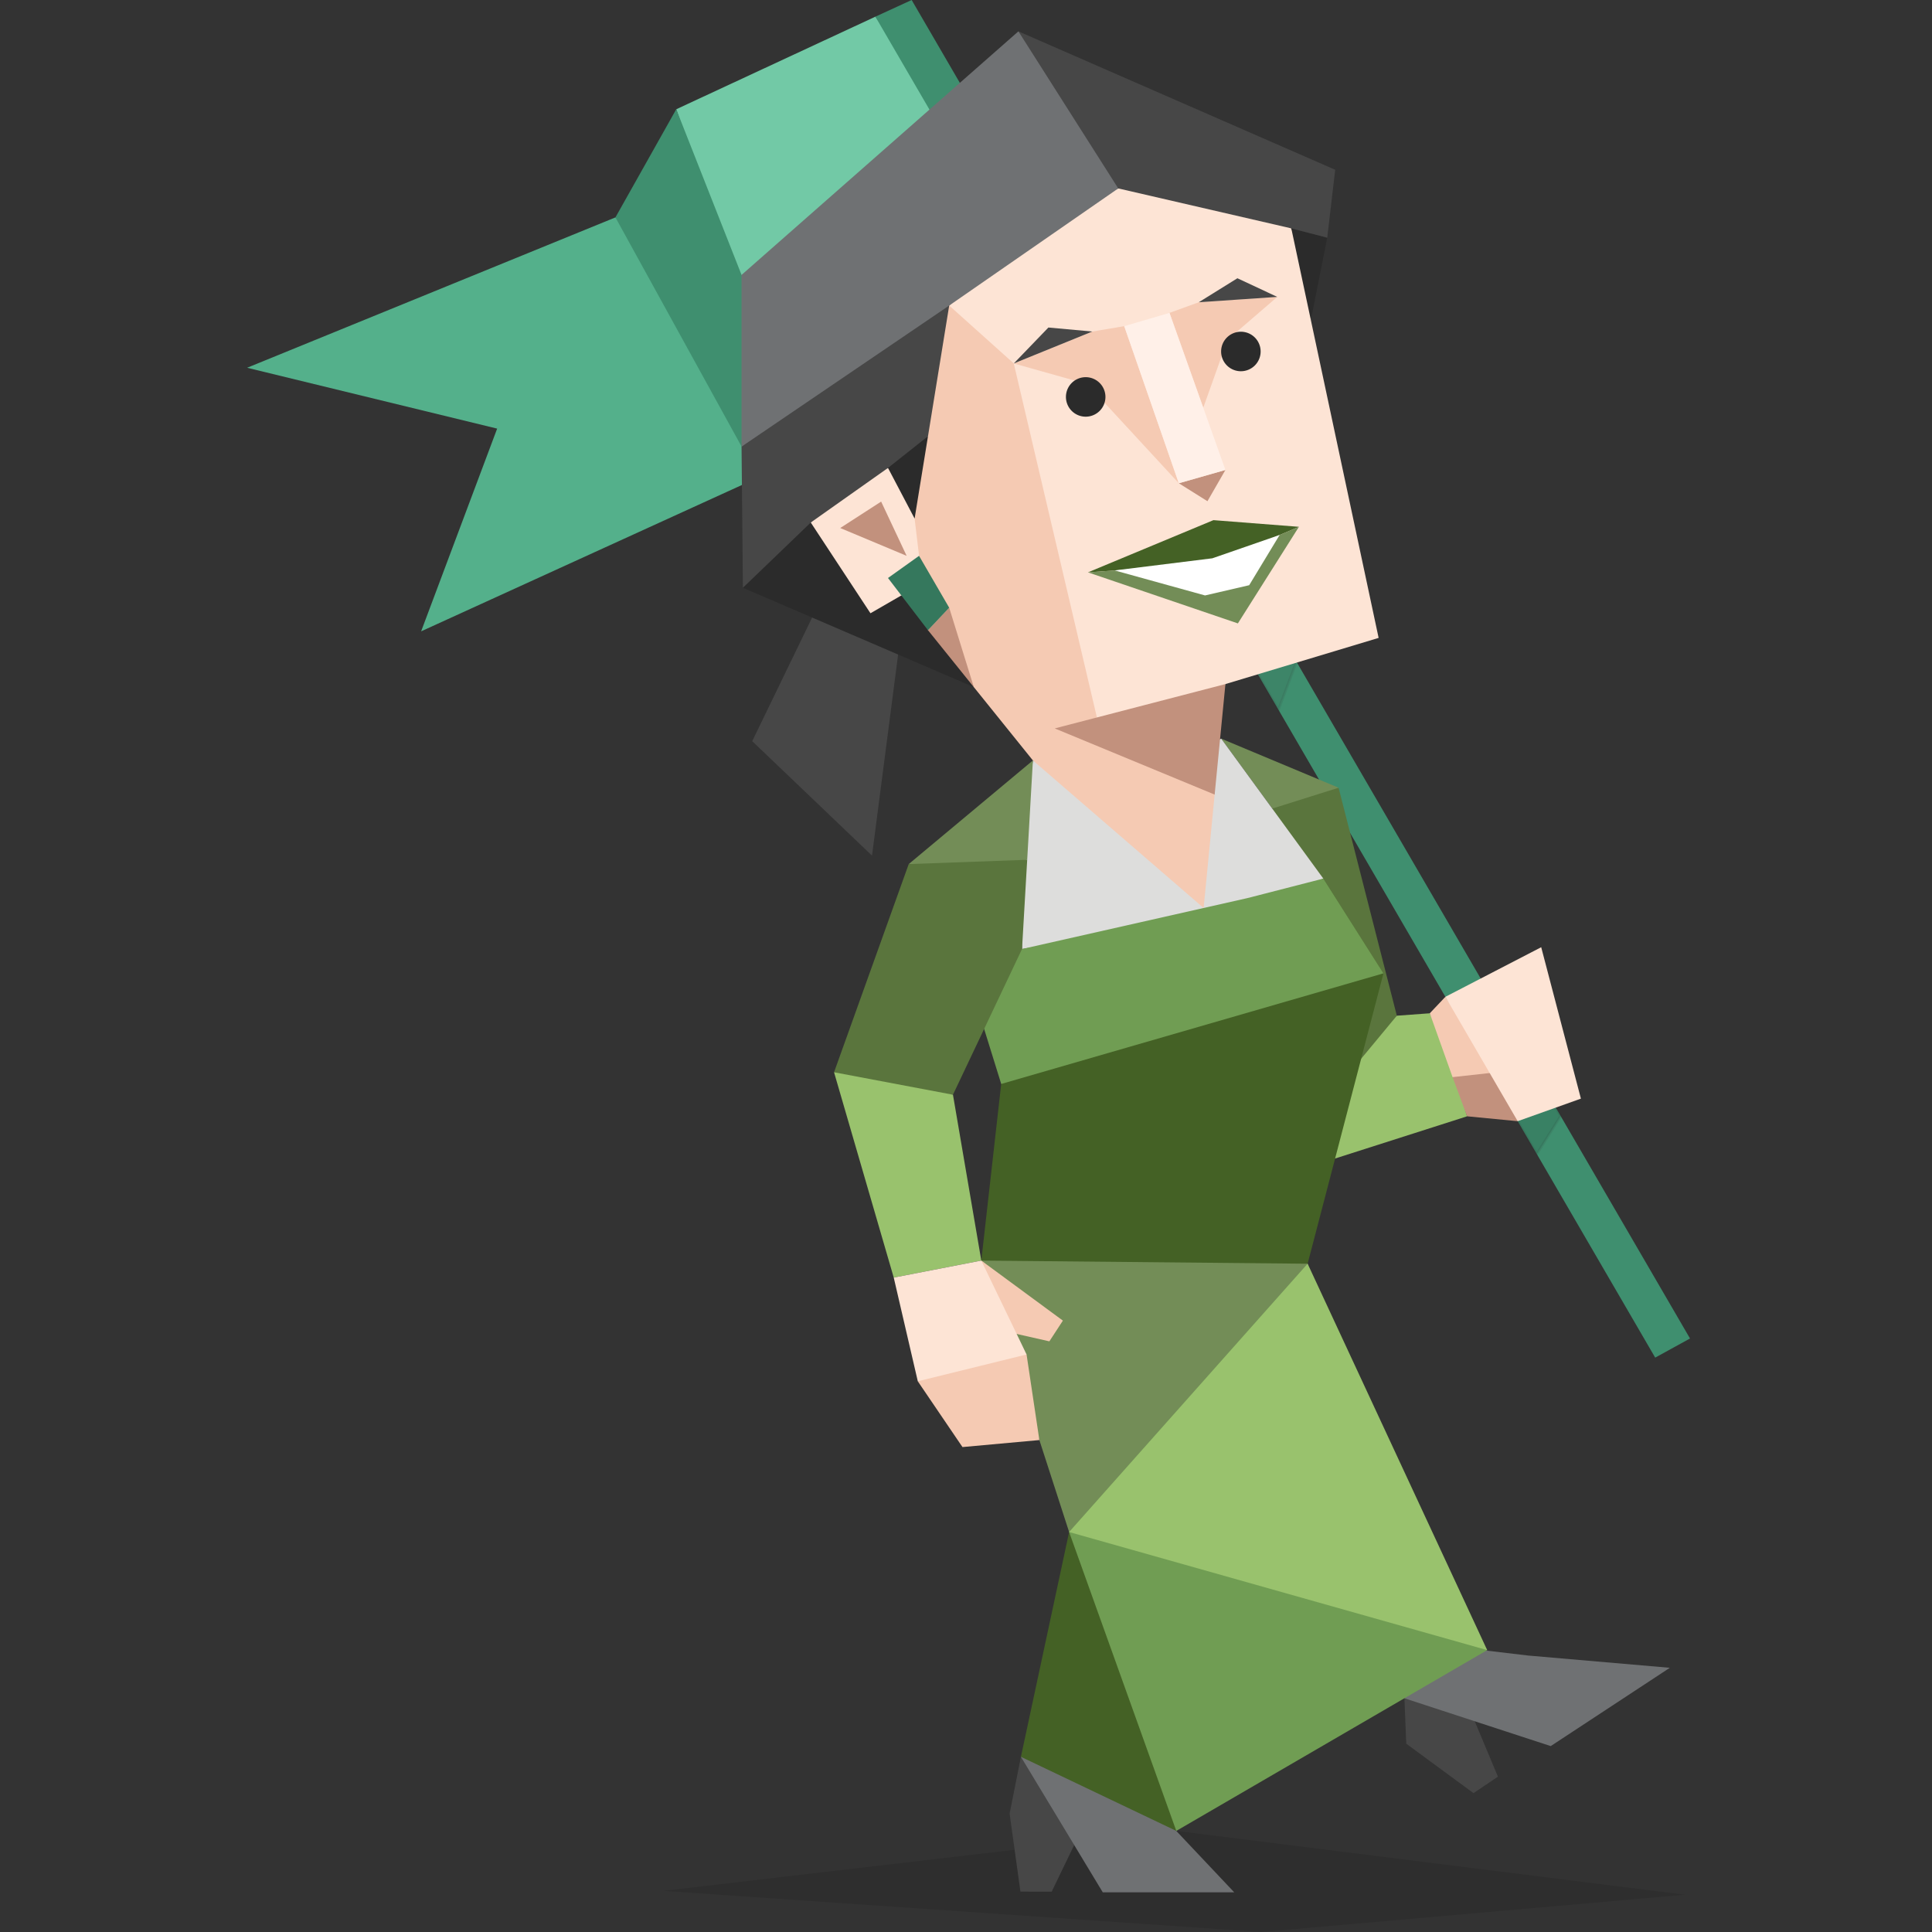 <svg id="illustration" xmlns="http://www.w3.org/2000/svg" viewBox="0 0 400 400"><rect x="0" y="0" width="400" height="400" fill="#333333" stroke="none"/><defs><style>.cls-1,.cls-10,.cls-11,.cls-12,.cls-13,.cls-14,.cls-15,.cls-16,.cls-17,.cls-18,.cls-19,.cls-2,.cls-20,.cls-21,.cls-3,.cls-4,.cls-5,.cls-6,.cls-7,.cls-8,.cls-9{fill-rule:evenodd;}.cls-1,.cls-5,.cls-6{opacity:0.1;}.cls-2{fill:#72c9a6;}.cls-3{fill:#3f8f6f;}.cls-4{fill:#54b08b;}.cls-5,.cls-6{stroke:#2b2b2b;stroke-miterlimit:22.93;stroke-width:0.57px;}.cls-6,.cls-9{fill:#2b2b2b;}.cls-7{fill:#474747;}.cls-8{fill:#6f7173;}.cls-10{fill:#5a753d;}.cls-11{fill:#738d57;}.cls-12{fill:#99c26d;}.cls-13{fill:#c2917d;}.cls-14{fill:#446125;}.cls-15{fill:#dddddc;}.cls-16{fill:#709d53;}.cls-17{fill:#fde4d5;}.cls-18{fill:#f5cab3;}.cls-19{fill:#fff0e8;}.cls-20{fill:#fff;}.cls-21{fill:#35785d;}</style></defs><title>Protagonist (ENFJ) personality</title><polygon class="cls-1" points="137.32 391.48 243.54 379.07 348.8 392.28 261.13 400 137.32 391.48"/><polygon class="cls-2" points="181.24 3.45 140.01 22.62 153.53 61.47 166.28 65.68 184.08 53.28 200.12 35.91 194.11 21.47 181.24 3.45"/><polygon class="cls-3" points="140.01 22.62 127.42 45.01 135.89 72.94 155.74 100.05 168.97 75.85 153.53 56.92 140.01 22.62"/><polygon class="cls-4" points="157.05 98.84 87.19 130.71 102.93 88.74 51.16 76.14 127.42 45.01 157.05 98.84"/><polygon class="cls-3" points="188.75 0 349.9 277.12 342.69 281.08 200.1 35.87 181.24 3.45 188.75 0"/><polygon class="cls-5" points="319.77 225.32 323.11 231.06 318.18 238.94 312 228.31 319.77 225.32"/><polygon class="cls-6" points="264.19 129.73 268.42 137.01 264.68 146.93 256.1 132.18 264.19 129.73"/><polygon class="cls-7" points="211.37 363.73 218.12 372.34 222.4 381.99 217.74 391.65 211.27 391.64 209.03 375.49 211.37 363.73"/><polygon class="cls-8" points="255.54 391.79 228.32 391.79 211.37 363.73 224.77 359.19 255.54 391.79"/><polygon class="cls-7" points="168.57 126.97 155.74 153.45 180.54 177.15 186.6 130.48 168.57 126.97"/><polygon class="cls-9" points="201.62 142.26 153.81 121.69 160.79 111.25 167.86 108.18 193.66 118.5 201.62 142.26"/><polygon class="cls-10" points="263.46 167.4 269.04 164.26 277.14 163.09 289.2 210.29 280.31 224.95 266.82 224.95 263.46 167.4"/><polygon class="cls-11" points="263.41 167.41 277.14 163.09 252.84 152.93 263.41 167.41"/><polygon class="cls-12" points="289.2 210.29 296.02 209.79 299.28 216.71 303.75 231.12 268.93 242.25 272.87 229.99 289.2 210.29"/><polygon class="cls-13" points="299.25 211.04 310.13 215.24 314.22 232.13 303.75 231.12 300.74 223.01 299.25 211.04"/><polygon class="cls-14" points="258.45 342.69 256.42 357.03 243.54 379.07 211.37 363.73 221.35 317.19 258.45 342.69"/><polygon class="cls-7" points="290.77 351.61 291.15 361.01 305.07 371.25 310.13 367.84 305.33 356.37 297.78 350.57 290.77 351.61"/><polygon class="cls-8" points="316.36 342.76 345.72 345.3 321.06 361.51 290.77 351.61 298.18 342.82 306.91 341.64 316.36 342.76"/><polygon class="cls-15" points="252.84 152.93 228.3 164.68 213.85 157.44 210.94 179.73 211.6 196.48 252.47 200.15 273.98 181.9 252.84 152.93"/><polygon class="cls-14" points="273.98 181.9 286.43 201.52 270.73 261.64 237.22 273.02 203.17 260.99 207.29 224.42 211.6 196.48 258.38 188.78 273.98 181.9"/><polygon class="cls-16" points="286.43 201.52 207.29 224.42 199.55 199.5 211.6 196.48 258.27 185.94 273.98 181.9 286.43 201.52"/><polygon class="cls-11" points="213.85 157.44 188.14 178.9 203.4 179.8 212.67 178.01 213.85 157.44"/><polygon class="cls-10" points="188.14 178.9 172.68 222 185.04 227.33 197.3 226.65 211.6 196.48 212.67 178.01 188.14 178.9"/><polygon class="cls-17" points="267.35 47.28 271.07 56.77 271.4 66.27 285.43 132.07 253.71 141.63 242.13 165.7 200.19 129.98 186.61 123.28 180.22 126.97 167.86 108.18 175.37 99.63 183.85 96.88 187.99 98.84 189.36 107.36 189.76 84.74 196.52 63.26 211.32 48.26 231.52 39.01 252.47 40.09 267.35 47.28"/><polygon class="cls-18" points="196.52 63.26 209.89 75.25 227.57 150.53 247.85 149.63 251.48 164.51 249.2 187.99 213.85 157.44 201.62 142.26 196.52 132.76 192.13 130.48 189.36 107.36 189.56 96.05 192.13 90.32 190.8 81.42 196.52 63.26"/><polygon class="cls-18" points="244.06 100.05 225.12 79.53 209.89 75.25 226.15 68.64 232.76 67.53 244.06 100.05"/><polygon class="cls-18" points="242.13 64.78 248.19 62.58 264.45 61.47 254.14 70.35 249.12 84.42 242.13 64.78"/><polygon class="cls-13" points="253.71 97.3 249.99 103.77 244.06 100.05 253.71 97.3"/><polygon class="cls-7" points="248.19 62.58 256.19 57.61 264.45 61.47 248.19 62.58"/><polygon class="cls-7" points="226.15 68.64 217.06 67.81 209.89 75.25 226.15 68.64"/><polygon class="cls-19" points="232.76 67.53 244.06 100.05 253.71 97.3 242.13 64.78 232.76 67.53"/><polygon class="cls-14" points="225.25 118.5 251.23 107.69 268.93 109.07 251 116.66 225.25 118.5"/><polygon class="cls-11" points="225.25 118.5 256.29 129.07 268.93 109.07 251 116.66 225.25 118.5"/><polygon class="cls-20" points="230.78 118.1 249.49 123.28 258.63 121.16 264.93 110.76 251 115.59 230.78 118.1"/><polygon class="cls-13" points="173.96 109.32 182.43 103.85 187.71 115.08 173.96 109.32"/><polygon class="cls-9" points="183.85 96.88 184.5 92.39 192.13 90.32 189.36 107.36 183.85 96.88"/><polygon class="cls-7" points="153.81 121.69 153.53 92.47 173.3 74.87 196.52 63.26 192.13 90.32 183.85 96.88 167.86 108.18 153.81 121.69"/><polygon class="cls-9" points="274.79 49.21 271.4 66.27 267.35 47.28 274.79 49.21"/><polygon class="cls-7" points="210.85 6.49 276.44 35.15 274.79 49.21 267.35 47.28 231.52 39.01 219.91 28.2 210.85 6.49"/><polygon class="cls-8" points="153.53 92.47 153.53 56.92 210.85 6.49 231.52 39.01 196.52 63.26 153.53 92.47"/><polygon class="cls-13" points="253.71 141.63 218.37 150.81 251.48 164.51 253.71 141.63"/><polygon class="cls-13" points="196.52 125.82 201.62 142.26 192.13 130.48 196.52 125.82"/><polygon class="cls-11" points="270.73 261.64 268.42 338.8 221.35 317.19 203.17 260.99 270.73 261.64"/><polygon class="cls-16" points="270.73 261.64 281.03 305.29 307.91 341.64 243.54 379.07 221.35 317.19 270.73 261.64"/><polygon class="cls-21" points="183.85 119.67 192.13 130.48 196.52 125.82 190.28 115.08 183.85 119.67"/><path class="cls-9" d="M228.87,82.18a4.09,4.09,0,1,1-4.09-4.09A4.09,4.09,0,0,1,228.87,82.18Z"/><path class="cls-9" d="M261,72.77a4.09,4.09,0,1,1-4.09-4.09A4.09,4.09,0,0,1,261,72.77Z"/><polygon class="cls-12" points="221.35 317.19 307.91 341.64 270.73 261.64 221.35 317.19"/><polygon class="cls-12" points="197.3 226.65 203.17 260.99 185.04 264.51 172.68 222 197.3 226.65"/><polygon class="cls-18" points="203.17 260.99 204.04 274.72 217.26 277.71 220.06 273.42 203.17 260.99"/><polygon class="cls-17" points="203.17 260.99 212.54 280.43 201.67 289.75 190.02 285.98 185.04 264.51 203.17 260.99"/><polygon class="cls-18" points="212.54 280.43 215.19 298.15 199.27 299.6 190.02 285.98 212.54 280.43"/><polygon class="cls-18" points="299.25 206.38 309.77 222.01 300.74 223.01 296.02 209.79 299.25 206.38"/><polygon class="cls-17" points="299.25 206.38 319.09 196.11 327.31 227.46 314.22 232.13 299.25 206.38"/></svg>



